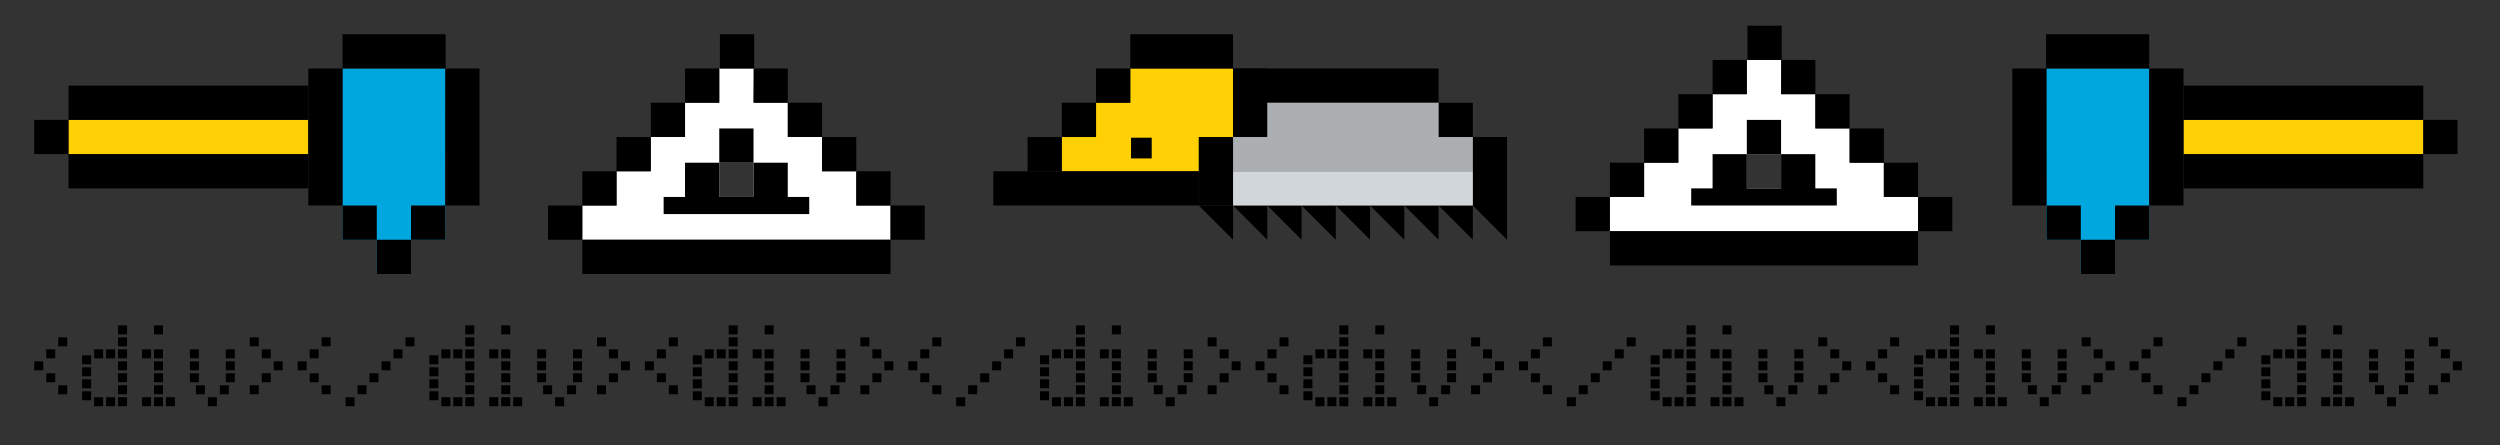 <?xml version="1.0" encoding="utf-8"?>
<!-- Generator: Adobe Illustrator 23.0.6, SVG Export Plug-In . SVG Version: 6.00 Build 0)  -->
<svg version="1.1" id="Ebene_1" xmlns="http://www.w3.org/2000/svg" xmlns:xlink="http://www.w3.org/1999/xlink" x="0px" y="0px"
	 viewBox="0 0 511.04 91.02" style="enable-background:new 0 0 511.04 91.02;" xml:space="preserve">
<rect x="0" y="0" width="511.04" height="91.02" fill="#333333" stroke="none"/>
<style type="text/css">
	.st0{fill:#00A6DE;}
	.st1{fill:#FFD003;}
	.st2{fill:#ACAFB2;}
	.st3{fill:#FFFFFF;}
	.st4{fill:#D1D6DA;}
</style>
<polygon class="st0" points="70.02,14 91.09,14 91.02,49.01 84.02,49.01 84.02,56.01 77.02,56.01 77.02,49.01 70.02,49.01 "/>
<polygon class="st1" points="231.05,14 252.06,14 252.06,28.01 245.06,28.01 245.06,35.01 217.05,35.01 217.05,28.01 224.05,28.01 
	224.05,21 231.05,21 "/>
<title>Zeichenfläche 1</title>
<g>
	<rect x="14" y="24.5" class="st1" width="49" height="7"/>
</g>
<rect x="70.02" y="42.01" width="7" height="7"/>
<rect x="14.01" y="17.5" width="49" height="7"/>
<rect x="14" y="31.51" width="49" height="7"/>
<rect x="77.02" y="49.01" width="7" height="7"/>
<rect x="84.02" y="42.01" width="7" height="7"/>
<rect x="91.02" y="14" width="7" height="28.01"/>
<rect x="63.02" y="14" width="7" height="28"/>
<rect x="7" y="24.5" width="7" height="7"/>
<rect x="70.02" y="7" width="21.08" height="7"/>
<rect x="231.05" y="7" width="21" height="7"/>
<rect x="252.06" y="14" width="42.01" height="7"/>
<rect x="294.07" y="21.01" width="7" height="7"/>
<polygon points="301.07,28.01 308.07,28.01 308.07,49.01 301.07,42.01 "/>
<polygon points="294.07,42.01 301.07,42.01 301.07,49.01 "/>
<polygon points="287.07,42.01 294.07,42.01 294.07,49.01 "/>
<polygon points="280.06,42.01 287.06,42.01 287.06,49.01 "/>
<polygon points="273.06,42.01 280.06,42.01 280.06,49.01 "/>
<polygon points="266.06,42.01 273.06,42.01 273.06,49.01 "/>
<polygon points="259.06,42.01 266.06,42.01 266.06,49.01 "/>
<polygon points="252.06,42.01 259.06,42.01 259.06,49.01 "/>
<polygon points="245.06,42.01 252.06,42.01 252.06,49.01 "/>
<rect x="203.05" y="35.01" width="42.01" height="7"/>
<rect x="245.06" y="28.01" width="7" height="14"/>
<rect x="224.05" y="14" width="7" height="7"/>
<rect x="217.05" y="21" width="7" height="7"/>
<rect x="210.05" y="28.01" width="7" height="7"/>
<rect x="231.2" y="28.15" width="4.23" height="4.23"/>
<rect x="252.06" y="14" width="7" height="14"/>
<polygon class="st2" points="259.06,21 294.07,21 294.07,28.01 301.07,28.01 301.07,35.01 252.06,35.01 252.06,28.01 259.06,28.01 
	"/>
<g>
	<path class="st3" d="M175.04,42.01v-7h-7V28h-7v-7h-7l0.12-7h-7.13v7h-7v7l-7,0.01v7h-7v7h-7v7h63.01v-7H175.04z M147.03,40.26v-7
		l6.99-0.01l0.01,7.01H147.03z"/>
	<rect x="112.03" y="42.01" width="7" height="7"/>
	<rect x="119.03" y="49.01" width="63.01" height="7"/>
	<rect x="182.04" y="42.01" width="7" height="7"/>
	<rect x="175.04" y="35.01" width="7" height="7"/>
	<rect x="168.04" y="28.01" width="7" height="7"/>
	<rect x="161.04" y="21" width="7" height="7"/>
	<rect x="154.04" y="14" width="7" height="7"/>
	<rect x="147.16" y="7" width="7" height="7"/>
	<rect x="140.03" y="14" width="7" height="7"/>
	<rect x="133.03" y="21" width="7" height="7"/>
	<rect x="126.03" y="28.01" width="7" height="7"/>
	<rect x="119.03" y="35.01" width="7" height="7"/>
	<rect x="147.03" y="26.26" width="7" height="7"/>
	<polygon points="161.03,40.26 161.03,33.26 154.03,33.26 154.03,40.26 147.03,40.26 147.03,33.26 140.03,33.26 140.03,40.26 
		135.66,40.26 135.66,43.76 165.42,43.76 165.42,40.26 	"/>
</g>
<rect x="252.06" y="35.01" class="st4" width="49.01" height="7"/>
<g>
	<path d="M7,73.86h1.84v1.84H7V73.86z M9.45,71.41h1.84v1.84H9.45V71.41z M9.45,76.3h1.84v1.84H9.45V76.3z M11.9,68.96h1.84v1.84
		H11.9V68.96z M11.9,78.75h1.84v1.84H11.9V78.75z"/>
	<path d="M16.79,72.63h1.84v1.84h-1.84V72.63z M16.79,75.08h1.84v1.84h-1.84V75.08z M16.79,77.53h1.84v1.84h-1.84V77.53z
		 M16.79,79.98h1.84v1.84h-1.84V79.98z M19.24,71.41h1.84v1.84h-1.84V71.41z M19.24,81.2h1.84v1.84h-1.84V81.2z M21.69,71.41h1.84
		v1.84h-1.84V71.41z M21.69,81.2h1.84v1.84h-1.84V81.2z M24.13,66.51h1.84v1.84h-1.84V66.51z M24.13,68.96h1.84v1.84h-1.84V68.96z
		 M24.13,71.41h1.84v1.84h-1.84V71.41z M24.13,73.86h1.84v1.84h-1.84V73.86z M24.13,76.3h1.84v1.84h-1.84V76.3z M24.13,78.75h1.84
		v1.84h-1.84V78.75z M24.13,81.2h1.84v1.84h-1.84V81.2z"/>
	<path d="M29.03,71.41h1.84v1.84h-1.84V71.41z M29.03,81.2h1.84v1.84h-1.84V81.2z M31.48,66.51h1.84v1.84h-1.84V66.51z M31.48,71.41
		h1.84v1.84h-1.84V71.41z M31.48,73.86h1.84v1.84h-1.84V73.86z M31.48,76.3h1.84v1.84h-1.84V76.3z M31.48,78.75h1.84v1.84h-1.84
		V78.75z M31.48,81.2h1.84v1.84h-1.84V81.2z M33.92,81.2h1.84v1.84h-1.84V81.2z"/>
	<path d="M38.82,71.41h1.84v1.84h-1.84V71.41z M38.82,73.86h1.84v1.84h-1.84V73.86z M38.82,76.3h1.84v1.84h-1.84V76.3z M40.04,78.75
		h1.84v1.84h-1.84V78.75z M42.49,81.2h1.84v1.84h-1.84V81.2z M44.94,78.75h1.84v1.84h-1.84V78.75z M46.16,71.41H48v1.84h-1.84V71.41
		z M46.16,73.86H48v1.84h-1.84V73.86z M46.16,76.3H48v1.84h-1.84V76.3z"/>
	<path d="M51.06,68.96h1.84v1.84h-1.84V68.96z M51.06,78.75h1.84v1.84h-1.84V78.75z M53.51,71.41h1.84v1.84h-1.84V71.41z
		 M53.51,76.3h1.84v1.84h-1.84V76.3z M55.95,73.86h1.84v1.84h-1.84V73.86z"/>
	<path d="M60.85,73.86h1.84v1.84h-1.84V73.86z M63.3,71.41h1.84v1.84H63.3V71.41z M63.3,76.3h1.84v1.84H63.3V76.3z M65.74,68.96
		h1.84v1.84h-1.84V68.96z M65.74,78.75h1.84v1.84h-1.84V78.75z"/>
	<path d="M70.64,81.2h1.84v1.84h-1.84V81.2z M73.09,78.75h1.84v1.84h-1.84V78.75z M75.53,76.3h1.84v1.84h-1.84V76.3z M77.98,73.86
		h1.84v1.84h-1.84V73.86z M80.43,71.41h1.84v1.84h-1.84V71.41z M82.88,68.96h1.84v1.84h-1.84V68.96z"/>
	<path d="M87.77,72.63h1.84v1.84h-1.84V72.63z M87.77,75.08h1.84v1.84h-1.84V75.08z M87.77,77.53h1.84v1.84h-1.84V77.53z
		 M87.77,79.98h1.84v1.84h-1.84V79.98z M90.22,71.41h1.84v1.84h-1.84V71.41z M90.22,81.2h1.84v1.84h-1.84V81.2z M92.67,71.41h1.84
		v1.84h-1.84V71.41z M92.67,81.2h1.84v1.84h-1.84V81.2z M95.11,66.51h1.84v1.84h-1.84V66.51z M95.11,68.96h1.84v1.84h-1.84V68.96z
		 M95.11,71.41h1.84v1.84h-1.84V71.41z M95.11,73.86h1.84v1.84h-1.84V73.86z M95.11,76.3h1.84v1.84h-1.84V76.3z M95.11,78.75h1.84
		v1.84h-1.84V78.75z M95.11,81.2h1.84v1.84h-1.84V81.2z"/>
	<path d="M100.01,71.41h1.84v1.84h-1.84V71.41z M100.01,81.2h1.84v1.84h-1.84V81.2z M102.46,66.51h1.84v1.84h-1.84V66.51z
		 M102.46,71.41h1.84v1.84h-1.84V71.41z M102.46,73.86h1.84v1.84h-1.84V73.86z M102.46,76.3h1.84v1.84h-1.84V76.3z M102.46,78.75
		h1.84v1.84h-1.84V78.75z M102.46,81.2h1.84v1.84h-1.84V81.2z M104.9,81.2h1.84v1.84h-1.84V81.2z"/>
	<path d="M109.8,71.41h1.84v1.84h-1.84V71.41z M109.8,73.86h1.84v1.84h-1.84V73.86z M109.8,76.3h1.84v1.84h-1.84V76.3z
		 M111.02,78.75h1.84v1.84h-1.84V78.75z M113.47,81.2h1.84v1.84h-1.84V81.2z M115.92,78.75h1.84v1.84h-1.84V78.75z M117.14,71.41
		h1.84v1.84h-1.84V71.41z M117.14,73.86h1.84v1.84h-1.84V73.86z M117.14,76.3h1.84v1.84h-1.84V76.3z"/>
	<path d="M122.04,68.96h1.84v1.84h-1.84V68.96z M122.04,78.75h1.84v1.84h-1.84V78.75z M124.48,71.41h1.84v1.84h-1.84V71.41z
		 M124.48,76.3h1.84v1.84h-1.84V76.3z M126.93,73.86h1.84v1.84h-1.84C126.93,75.7,126.93,73.86,126.93,73.86z"/>
	<path d="M131.83,73.86h1.84v1.84h-1.84V73.86z M134.27,71.41h1.84v1.84h-1.84V71.41z M134.27,76.3h1.84v1.84h-1.84V76.3z
		 M136.72,68.96h1.84v1.84h-1.84V68.96z M136.72,78.75h1.84v1.84h-1.84V78.75z"/>
	<path d="M141.62,72.63h1.84v1.84h-1.84V72.63z M141.62,75.08h1.84v1.84h-1.84V75.08z M141.62,77.53h1.84v1.84h-1.84V77.53z
		 M141.62,79.98h1.84v1.84h-1.84V79.98z M144.06,71.41h1.84v1.84h-1.84V71.41z M144.06,81.2h1.84v1.84h-1.84V81.2z M146.51,71.41
		h1.84v1.84h-1.84V71.41z M146.51,81.2h1.84v1.84h-1.84V81.2z M148.96,66.51h1.84v1.84h-1.84V66.51z M148.96,68.96h1.84v1.84h-1.84
		V68.96z M148.96,71.41h1.84v1.84h-1.84V71.41z M148.96,73.86h1.84v1.84h-1.84V73.86z M148.96,76.3h1.84v1.84h-1.84V76.3z
		 M148.96,78.75h1.84v1.84h-1.84V78.75z M148.96,81.2h1.84v1.84h-1.84V81.2z"/>
	<path d="M153.86,71.41h1.84v1.84h-1.84V71.41z M153.86,81.2h1.84v1.84h-1.84V81.2z M156.3,66.51h1.84v1.84h-1.84V66.51z
		 M156.3,71.41h1.84v1.84h-1.84V71.41z M156.3,73.86h1.84v1.84h-1.84V73.86z M156.3,76.3h1.84v1.84h-1.84V76.3z M156.3,78.75h1.84
		v1.84h-1.84V78.75z M156.3,81.2h1.84v1.84h-1.84V81.2z M158.75,81.2h1.84v1.84h-1.84V81.2z"/>
	<path d="M163.64,71.41h1.84v1.84h-1.84V71.41z M163.64,73.86h1.84v1.84h-1.84V73.86z M163.64,76.3h1.84v1.84h-1.84V76.3z
		 M164.87,78.75h1.84v1.84h-1.84V78.75z M167.32,81.2h1.84v1.84h-1.84V81.2z M169.76,78.75h1.84v1.84h-1.84V78.75z M170.99,71.41
		h1.84v1.84h-1.84V71.41z M170.99,73.86h1.84v1.84h-1.84V73.86z M170.99,76.3h1.84v1.84h-1.84V76.3z"/>
	<path d="M175.88,68.96h1.84v1.84h-1.84V68.96z M175.88,78.75h1.84v1.84h-1.84V78.75z M178.33,71.41h1.84v1.84h-1.84V71.41z
		 M178.33,76.3h1.84v1.84h-1.84V76.3z M180.78,73.86h1.84v1.84h-1.84V73.86z"/>
	<path d="M185.67,73.86h1.84v1.84h-1.84V73.86z M188.12,71.41h1.84v1.84h-1.84V71.41z M188.12,76.3h1.84v1.84h-1.84V76.3z
		 M190.57,68.96h1.84v1.84h-1.84V68.96z M190.57,78.75h1.84v1.84h-1.84V78.75z"/>
	<path d="M195.46,81.2h1.84v1.84h-1.84V81.2z M197.91,78.75h1.84v1.84h-1.84V78.75z M200.36,76.3h1.84v1.84h-1.84V76.3z
		 M202.81,73.86h1.84v1.84h-1.84V73.86z M205.25,71.41h1.84v1.84h-1.84V71.41z M207.7,68.96h1.84v1.84h-1.84V68.96z"/>
	<path d="M212.6,72.63h1.84v1.84h-1.84V72.63z M212.6,75.08h1.84v1.84h-1.84V75.08z M212.6,77.53h1.84v1.84h-1.84V77.53z
		 M212.6,79.98h1.84v1.84h-1.84V79.98z M215.04,71.41h1.84v1.84h-1.84V71.41z M215.04,81.2h1.84v1.84h-1.84V81.2z M217.49,71.41
		h1.84v1.84h-1.84V71.41z M217.49,81.2h1.84v1.84h-1.84V81.2z M219.94,66.51h1.84v1.84h-1.84V66.51z M219.94,68.96h1.84v1.84h-1.84
		V68.96z M219.94,71.41h1.84v1.84h-1.84V71.41z M219.94,73.86h1.84v1.84h-1.84V73.86z M219.94,76.3h1.84v1.84h-1.84V76.3z
		 M219.94,78.75h1.84v1.84h-1.84V78.75z M219.94,81.2h1.84v1.84h-1.84V81.2z"/>
	<path d="M224.83,71.41h1.84v1.84h-1.84V71.41z M224.83,81.2h1.84v1.84h-1.84V81.2z M227.28,66.51h1.84v1.84h-1.84V66.51z
		 M227.28,71.41h1.84v1.84h-1.84V71.41z M227.28,73.86h1.84v1.84h-1.84V73.86z M227.28,76.3h1.84v1.84h-1.84V76.3z M227.28,78.75
		h1.84v1.84h-1.84V78.75z M227.28,81.2h1.84v1.84h-1.84V81.2z M229.73,81.2h1.84v1.84h-1.84V81.2z"/>
	<path d="M234.62,71.41h1.84v1.84h-1.84V71.41z M234.62,73.86h1.84v1.84h-1.84V73.86z M234.62,76.3h1.84v1.84h-1.84V76.3z
		 M235.85,78.75h1.84v1.84h-1.84V78.75z M238.29,81.2h1.84v1.84h-1.84V81.2z M240.74,78.75h1.84v1.84h-1.84V78.75z M241.97,71.41
		h1.84v1.84h-1.84V71.41z M241.97,73.86h1.84v1.84h-1.84V73.86z M241.97,76.3h1.84v1.84h-1.84V76.3z"/>
	<path d="M246.86,68.96h1.84v1.84h-1.84V68.96z M246.86,78.75h1.84v1.84h-1.84V78.75z M249.31,71.41h1.84v1.84h-1.84V71.41z
		 M249.31,76.3h1.84v1.84h-1.84V76.3z M251.76,73.86h1.84v1.84h-1.84V73.86z"/>
	<path d="M256.65,73.86h1.84v1.84h-1.84V73.86z M259.1,71.41h1.84v1.84h-1.84V71.41z M259.1,76.3h1.84v1.84h-1.84V76.3z
		 M261.55,68.96h1.84v1.84h-1.84V68.96z M261.55,78.75h1.84v1.84h-1.84V78.75z"/>
	<path d="M266.44,72.63h1.84v1.84h-1.84V72.63z M266.44,75.08h1.84v1.84h-1.84V75.08z M266.44,77.53h1.84v1.84h-1.84V77.53z
		 M266.44,79.98h1.84v1.84h-1.84V79.98z M268.89,71.41h1.84v1.84h-1.84V71.41z M268.89,81.2h1.84v1.84h-1.84V81.2z M271.34,71.41
		h1.84v1.84h-1.84V71.41z M271.34,81.2h1.84v1.84h-1.84V81.2z M273.78,66.51h1.84v1.84h-1.84V66.51z M273.78,68.96h1.84v1.84h-1.84
		V68.96z M273.78,71.41h1.84v1.84h-1.84V71.41z M273.78,73.86h1.84v1.84h-1.84V73.86z M273.78,76.3h1.84v1.84h-1.84V76.3z
		 M273.78,78.75h1.84v1.84h-1.84V78.75z M273.78,81.2h1.84v1.84h-1.84V81.2z"/>
	<path d="M278.68,71.41h1.84v1.84h-1.84V71.41z M278.68,81.2h1.84v1.84h-1.84V81.2z M281.13,66.51h1.84v1.84h-1.84V66.51z
		 M281.13,71.41h1.84v1.84h-1.84V71.41z M281.13,73.86h1.84v1.84h-1.84V73.86z M281.13,76.3h1.84v1.84h-1.84V76.3z M281.13,78.75
		h1.84v1.84h-1.84V78.75z M281.13,81.2h1.84v1.84h-1.84V81.2z M283.57,81.2h1.84v1.84h-1.84V81.2z"/>
	<path d="M288.47,71.41h1.84v1.84h-1.84V71.41z M288.47,73.86h1.84v1.84h-1.84V73.86z M288.47,76.3h1.84v1.84h-1.84V76.3z
		 M289.69,78.75h1.84v1.84h-1.84V78.75z M292.14,81.2h1.84v1.84h-1.84V81.2z M294.59,78.75h1.84v1.84h-1.84V78.75z M295.81,71.41
		h1.84v1.84h-1.84V71.41z M295.81,73.86h1.84v1.84h-1.84V73.86z M295.81,76.3h1.84v1.84h-1.84V76.3z"/>
	<path d="M300.71,68.96h1.84v1.84h-1.84V68.96z M300.71,78.75h1.84v1.84h-1.84V78.75z M303.15,71.41h1.84v1.84h-1.84V71.41z
		 M303.15,76.3h1.84v1.84h-1.84V76.3z M305.6,73.86h1.84v1.84h-1.84V73.86z"/>
	<path d="M310.5,73.86h1.84v1.84h-1.84V73.86z M312.94,71.41h1.84v1.84h-1.84V71.41z M312.94,76.3h1.84v1.84h-1.84V76.3z
		 M315.39,68.96h1.84v1.84h-1.84V68.96z M315.39,78.75h1.84v1.84h-1.84V78.75z"/>
	<path d="M320.29,81.2h1.84v1.84h-1.84V81.2z M322.73,78.75h1.84v1.84h-1.84V78.75z M325.18,76.3h1.84v1.84h-1.84V76.3z
		 M327.63,73.86h1.84v1.84h-1.84V73.86z M330.08,71.41h1.84v1.84h-1.84V71.41z M332.52,68.96h1.84v1.84h-1.84V68.96z"/>
	<path d="M337.42,72.63h1.84v1.84h-1.84V72.63z M337.42,75.08h1.84v1.84h-1.84V75.08z M337.42,77.53h1.84v1.84h-1.84V77.53z
		 M337.42,79.98h1.84v1.84h-1.84V79.98z M339.87,71.41h1.84v1.84h-1.84V71.41z M339.87,81.2h1.84v1.84h-1.84V81.2z M342.31,71.41
		h1.84v1.84h-1.84V71.41z M342.31,81.2h1.84v1.84h-1.84V81.2z M344.76,66.51h1.84v1.84h-1.84V66.51z M344.76,68.96h1.84v1.84h-1.84
		V68.96z M344.76,71.41h1.84v1.84h-1.84V71.41z M344.76,73.86h1.84v1.84h-1.84V73.86z M344.76,76.3h1.84v1.84h-1.84V76.3z
		 M344.76,78.75h1.84v1.84h-1.84V78.75z M344.76,81.2h1.84v1.84h-1.84V81.2z"/>
	<path d="M349.66,71.41h1.84v1.84h-1.84V71.41z M349.66,81.2h1.84v1.84h-1.84V81.2z M352.1,66.51h1.84v1.84h-1.84V66.51z
		 M352.1,71.41h1.84v1.84h-1.84V71.41z M352.1,73.86h1.84v1.84h-1.84V73.86z M352.1,76.3h1.84v1.84h-1.84V76.3z M352.1,78.75h1.84
		v1.84h-1.84V78.75z M352.1,81.2h1.84v1.84h-1.84V81.2z M354.55,81.2h1.84v1.84h-1.84V81.2z"/>
	<path d="M359.45,71.41h1.84v1.84h-1.84V71.41z M359.45,73.86h1.84v1.84h-1.84V73.86z M359.45,76.3h1.84v1.84h-1.84V76.3z
		 M360.67,78.75h1.84v1.84h-1.84V78.75z M363.12,81.2h1.84v1.84h-1.84V81.2z M365.56,78.75h1.84v1.84h-1.84V78.75z M366.79,71.41
		h1.84v1.84h-1.84V71.41z M366.79,73.86h1.84v1.84h-1.84V73.86z M366.79,76.3h1.84v1.84h-1.84V76.3z"/>
	<path d="M371.68,68.96h1.84v1.84h-1.84V68.96z M371.68,78.75h1.84v1.84h-1.84V78.75z M374.13,71.41h1.84v1.84h-1.84V71.41z
		 M374.13,76.3h1.84v1.84h-1.84V76.3z M376.58,73.86h1.84v1.84h-1.84V73.86z"/>
	<path d="M381.47,73.86h1.84v1.84h-1.84V73.86z M383.92,71.41h1.84v1.84h-1.84V71.41z M383.92,76.3h1.84v1.84h-1.84V76.3z
		 M386.37,68.96h1.84v1.84h-1.84V68.96z M386.37,78.75h1.84v1.84h-1.84V78.75z"/>
	<path d="M391.26,72.63h1.84v1.84h-1.84V72.63z M391.26,75.08h1.84v1.84h-1.84V75.08z M391.26,77.53h1.84v1.84h-1.84V77.53z
		 M391.26,79.98h1.84v1.84h-1.84V79.98z M393.71,71.41h1.84v1.84h-1.84V71.41z M393.71,81.2h1.84v1.84h-1.84V81.2z M396.16,71.41
		H398v1.84h-1.84V71.41z M396.16,81.2H398v1.84h-1.84V81.2z M398.61,66.51h1.84v1.84h-1.84V66.51z M398.61,68.96h1.84v1.84h-1.84
		V68.96z M398.61,71.41h1.84v1.84h-1.84V71.41z M398.61,73.86h1.84v1.84h-1.84V73.86z M398.61,76.3h1.84v1.84h-1.84V76.3z
		 M398.61,78.75h1.84v1.84h-1.84V78.75z M398.61,81.2h1.84v1.84h-1.84V81.2z"/>
	<path d="M403.5,71.41h1.84v1.84h-1.84V71.41z M403.5,81.2h1.84v1.84h-1.84V81.2z M405.95,66.51h1.84v1.84h-1.84V66.51z
		 M405.95,71.41h1.84v1.84h-1.84V71.41z M405.95,73.86h1.84v1.84h-1.84V73.86z M405.95,76.3h1.84v1.84h-1.84V76.3z M405.95,78.75
		h1.84v1.84h-1.84V78.75z M405.95,81.2h1.84v1.84h-1.84V81.2z M408.4,81.2h1.84v1.84h-1.84V81.2z"/>
	<path d="M413.29,71.41h1.84v1.84h-1.84V71.41z M413.29,73.86h1.84v1.84h-1.84V73.86z M413.29,76.3h1.84v1.84h-1.84V76.3z
		 M414.52,78.75h1.84v1.84h-1.84V78.75z M416.96,81.2h1.84v1.84h-1.84V81.2z M419.41,78.75h1.84v1.84h-1.84V78.75z M420.63,71.41
		h1.84v1.84h-1.84V71.41z M420.63,73.86h1.84v1.84h-1.84V73.86z M420.63,76.3h1.84v1.84h-1.84V76.3z"/>
	<path d="M425.53,68.96h1.84v1.84h-1.84V68.96z M425.53,78.75h1.84v1.84h-1.84V78.75z M427.98,71.41h1.84v1.84h-1.84V71.41z
		 M427.98,76.3h1.84v1.84h-1.84V76.3z M430.42,73.86h1.84v1.84h-1.84V73.86z"/>
	<path d="M435.32,73.86h1.84v1.84h-1.84V73.86z M437.77,71.41h1.84v1.84h-1.84V71.41z M437.77,76.3h1.84v1.84h-1.84V76.3z
		 M440.21,68.96h1.84v1.84h-1.84V68.96z M440.21,78.75h1.84v1.84h-1.84V78.75z"/>
	<path d="M445.11,81.2h1.84v1.84h-1.84V81.2z M447.56,78.75h1.84v1.84h-1.84V78.75z M450,76.3h1.84v1.84H450V76.3z M452.45,73.86
		h1.84v1.84h-1.84V73.86z M454.9,71.41h1.84v1.84h-1.84V71.41z M457.35,68.96h1.84v1.84h-1.84V68.96z"/>
	<path d="M462.24,72.63h1.84v1.84h-1.84V72.63z M462.24,75.08h1.84v1.84h-1.84V75.08z M462.24,77.53h1.84v1.84h-1.84V77.53z
		 M462.24,79.98h1.84v1.84h-1.84V79.98z M464.69,71.41h1.84v1.84h-1.84V71.41z M464.69,81.2h1.84v1.84h-1.84V81.2z M467.14,71.41
		h1.84v1.84h-1.84V71.41z M467.14,81.2h1.84v1.84h-1.84V81.2z M469.58,66.51h1.84v1.84h-1.84V66.51z M469.58,68.96h1.84v1.84h-1.84
		V68.96z M469.58,71.41h1.84v1.84h-1.84V71.41z M469.58,73.86h1.84v1.84h-1.84V73.86z M469.58,76.3h1.84v1.84h-1.84V76.3z
		 M469.58,78.75h1.84v1.84h-1.84V78.75z M469.58,81.2h1.84v1.84h-1.84V81.2z"/>
	<path d="M474.48,71.41h1.84v1.84h-1.84V71.41z M474.48,81.2h1.84v1.84h-1.84V81.2z M476.93,66.51h1.84v1.84h-1.84V66.51z
		 M476.93,71.41h1.84v1.84h-1.84V71.41z M476.93,73.86h1.84v1.84h-1.84V73.86z M476.93,76.3h1.84v1.84h-1.84V76.3z M476.93,78.75
		h1.84v1.84h-1.84V78.75z M476.93,81.2h1.84v1.84h-1.84V81.2z M479.37,81.2h1.84v1.84h-1.84V81.2z"/>
	<path d="M484.27,71.41h1.84v1.84h-1.84V71.41z M484.27,73.86h1.84v1.84h-1.84V73.86z M484.27,76.3h1.84v1.84h-1.84V76.3z
		 M485.49,78.75h1.84v1.84h-1.84V78.75z M487.94,81.2h1.84v1.84h-1.84V81.2z M490.39,78.75h1.84v1.84h-1.84V78.75z M491.61,71.41
		h1.84v1.84h-1.84V71.41z M491.61,73.86h1.84v1.84h-1.84V73.86z M491.61,76.3h1.84v1.84h-1.84V76.3z"/>
	<path d="M496.51,68.96h1.84v1.84h-1.84V68.96z M496.51,78.75h1.84v1.84h-1.84V78.75z M498.95,71.41h1.84v1.84h-1.84V71.41z
		 M498.95,76.3h1.84v1.84h-1.84V76.3z M501.4,73.86h1.84v1.84h-1.84V73.86z"/>
</g>
<polygon class="st0" points="439.34,49.01 432.34,49.01 432.34,56.01 425.34,56.01 425.34,49.01 418.34,49.01 418.27,14 439.34,14 
	"/>
<g>
	<rect x="446.36" y="24.5" class="st1" width="49" height="7"/>
</g>
<rect x="432.35" y="42.01" width="7" height="7"/>
<rect x="446.35" y="17.5" width="49" height="7"/>
<rect x="446.36" y="31.51" width="49" height="7"/>
<rect x="425.35" y="49.01" width="7" height="7"/>
<rect x="418.35" y="42.01" width="7" height="7"/>
<rect x="411.34" y="14" width="7" height="28.01"/>
<rect x="439.34" y="14" width="7" height="28"/>
<rect x="495.36" y="24.5" width="7" height="7"/>
<rect x="418.26" y="7" width="21.08" height="7"/>
<g>
	<path class="st3" d="M385.09,40.26v-7h-7v-7.01h-7v-7h-7l0.12-7h-7.13v7h-7v7l-7,0.01v7h-7v7h-7v7h63.01v-7H385.09z M357.08,38.51
		v-7l6.99-0.01l0.01,7.01H357.08z"/>
	<rect x="322.08" y="40.26" width="7" height="7"/>
	<rect x="329.08" y="47.26" width="63.01" height="7"/>
	<rect x="392.09" y="40.26" width="7" height="7"/>
	<rect x="385.09" y="33.26" width="7" height="7"/>
	<rect x="378.09" y="26.26" width="7" height="7"/>
	<rect x="371.09" y="19.25" width="7" height="7"/>
	<rect x="364.09" y="12.25" width="7" height="7"/>
	<rect x="357.21" y="5.25" width="7" height="7"/>
	<rect x="350.08" y="12.25" width="7" height="7"/>
	<rect x="343.08" y="19.25" width="7" height="7"/>
	<rect x="336.08" y="26.26" width="7" height="7"/>
	<rect x="329.08" y="33.26" width="7" height="7"/>
	<rect x="357.08" y="24.51" width="7" height="7"/>
	<polygon points="371.08,38.51 371.08,31.51 364.08,31.51 364.08,38.51 357.08,38.51 357.08,31.51 350.08,31.51 350.08,38.51 
		345.71,38.51 345.71,42.01 375.47,42.01 375.47,38.51 	"/>
</g>
</svg>

